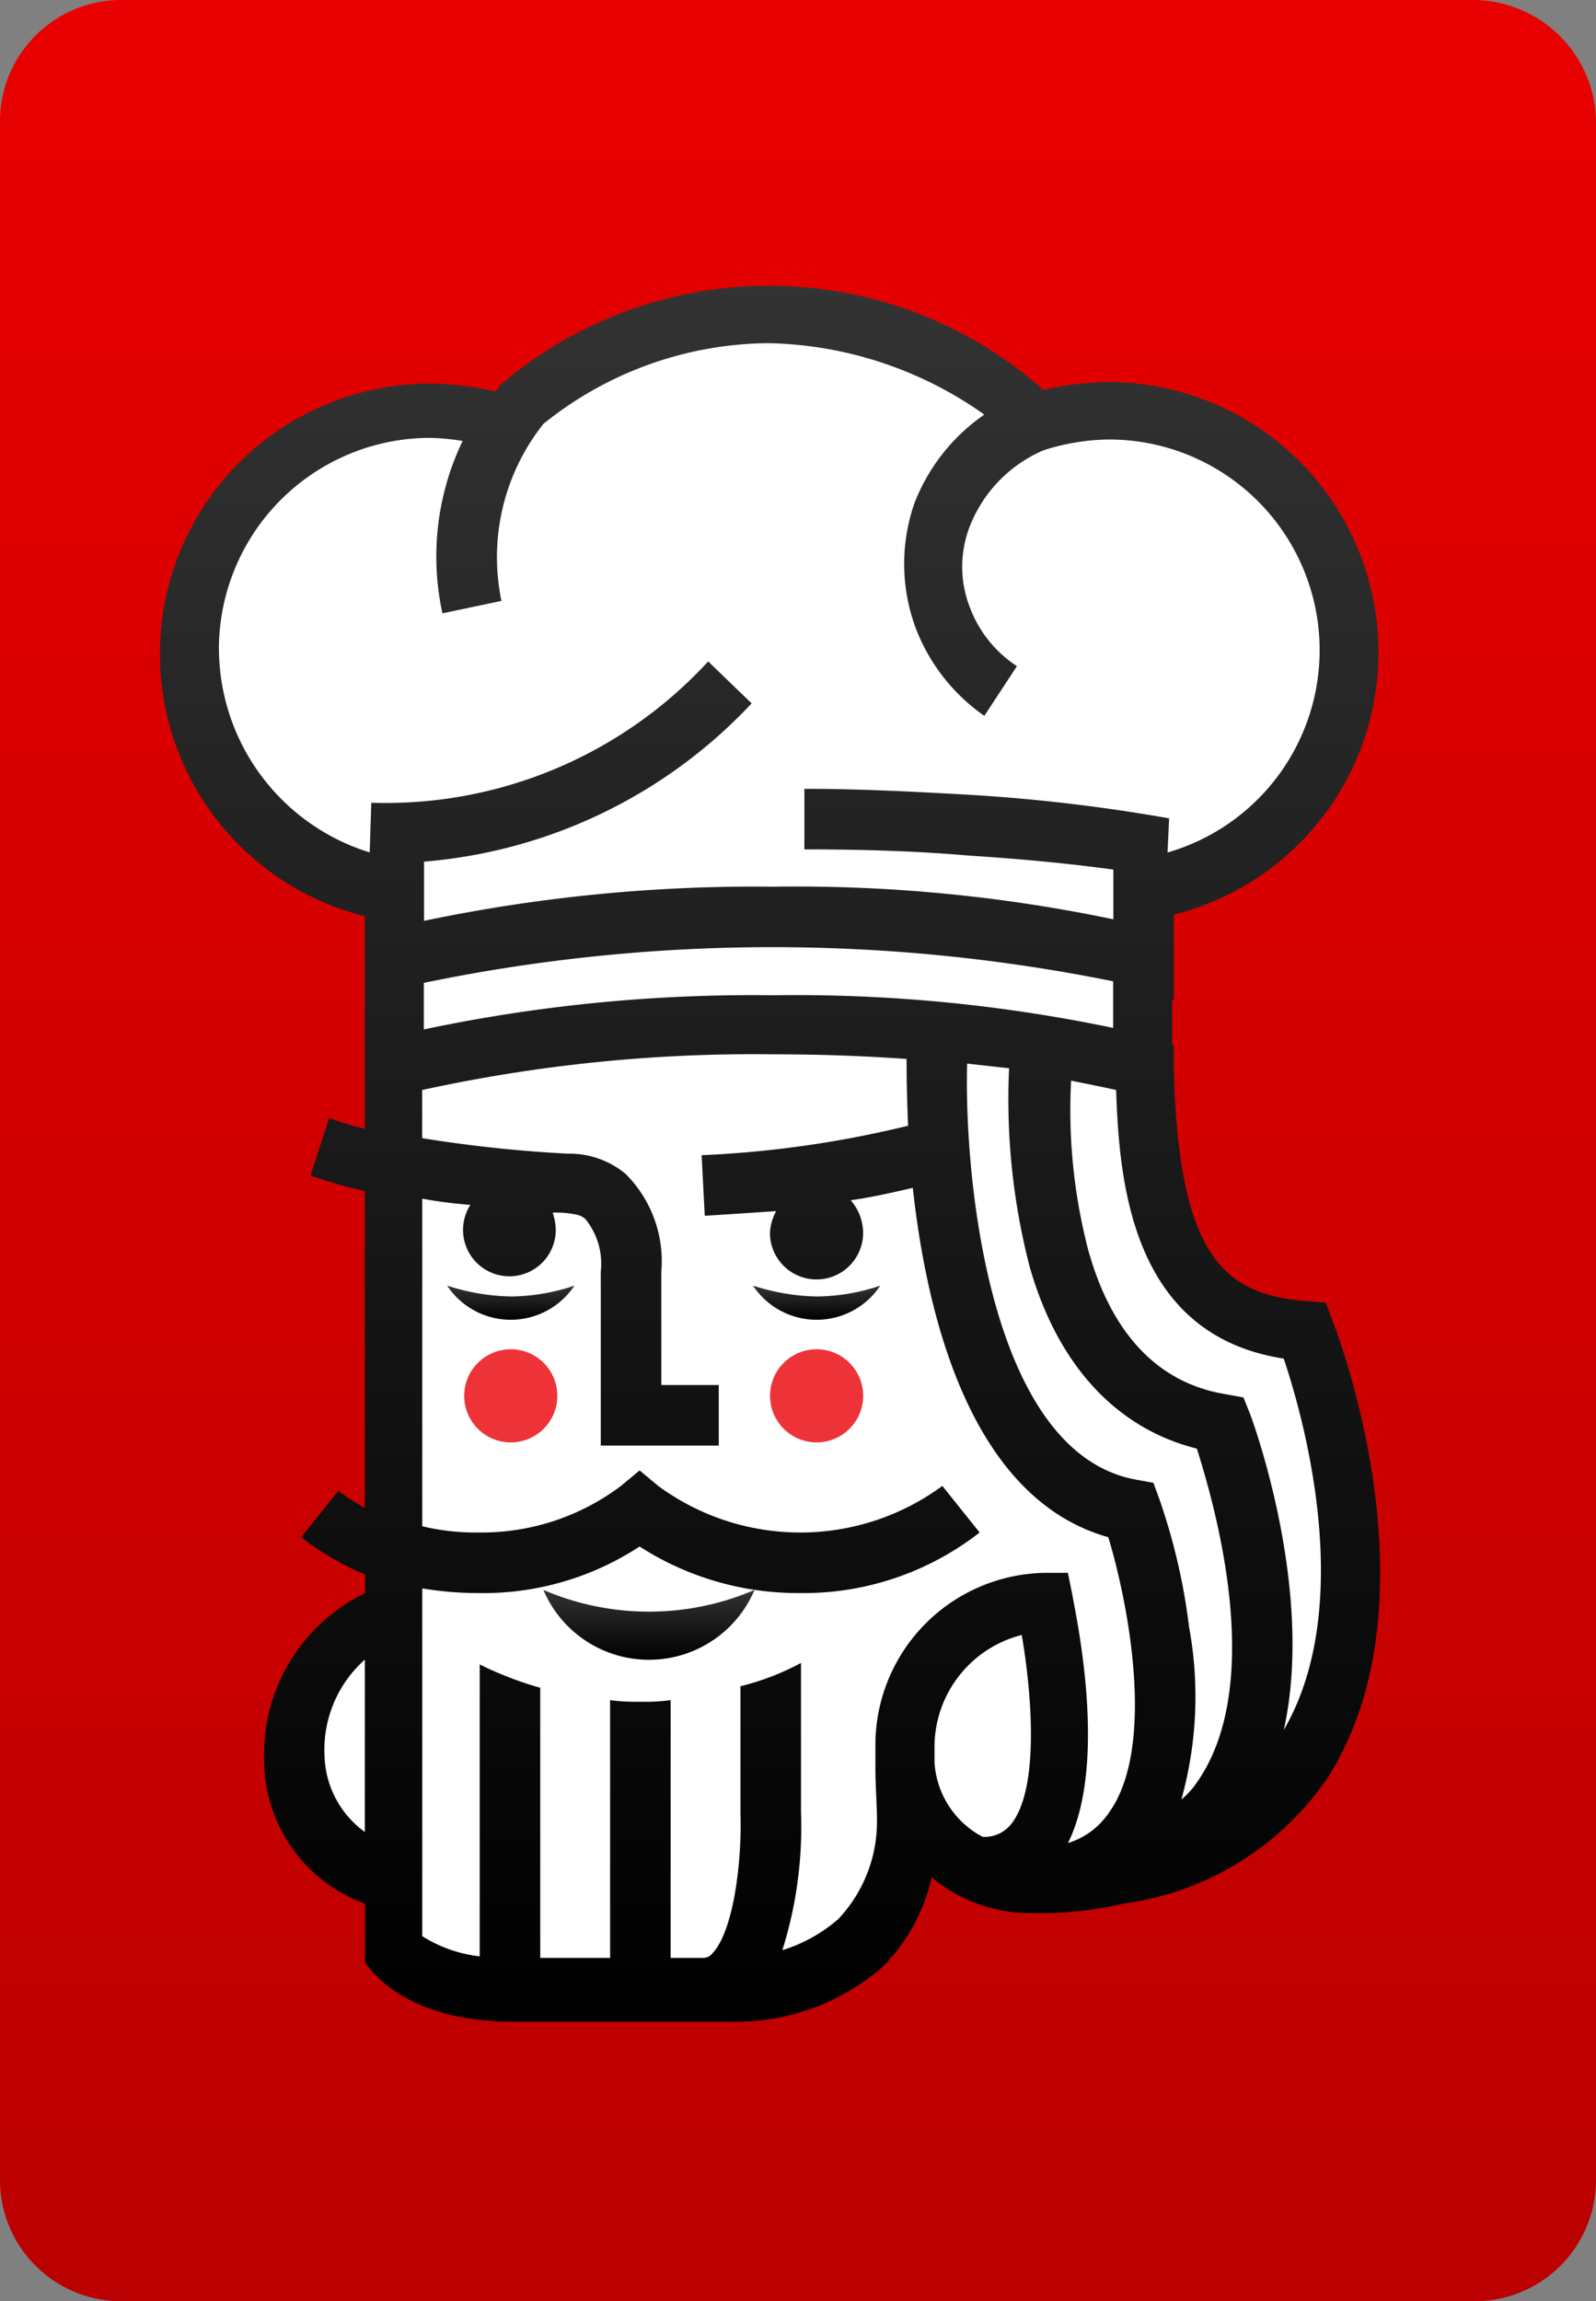 <svg xmlns="http://www.w3.org/2000/svg" xmlns:xlink="http://www.w3.org/1999/xlink" width="40" height="57.665"><rect width="100%" height="100%" fill="#808080" stroke="none"/><defs><linearGradient id="b" x1=".499" x2=".499" y2=".999" gradientUnits="objectBoundingBox"><stop offset="0" stop-color="#e90000"/><stop offset="1" stop-color="#ba0000"/></linearGradient><linearGradient id="a" x1=".505" y1=".013" x2=".505" y2="1" gradientUnits="objectBoundingBox"><stop offset="0" stop-color="#333"/><stop offset="1"/></linearGradient><linearGradient id="c" x1=".506" y1=".013" x2=".506" y2="1" xlink:href="#a"/><linearGradient id="d" x1=".5" y1="-.002" x2=".5" y2=".998" xlink:href="#a"/><linearGradient id="e" x1=".498" y1=".005" x2=".498" y2=".998" xlink:href="#a"/></defs><path data-name="Path 6" d="M358.065 34.8h-33.93a3.039 3.039 0 00-3.035 3.035v51.6a3.039 3.039 0 003.035 3.035h33.93a3.039 3.039 0 003.035-3.04v-51.6a3.09 3.09 0 00-3.035-3.03z" transform="translate(-321.1 -34.8)" fill="url(#b)"/><path data-name="Path 7" d="M28.677 25.837v-3.619l1.945-.856 1.6-1.051 1.206-1.634.428-1.751-.233-1.673-.272-1.751-.739-1.206-1.012-1.051-1.673-.739-1.868-.623-2.451.389-1.167-1.479-2.763-.778-2.1-.428-2.023.117-2.257.856-1.673.739-1.4 1.128-1.868-.272-2.218.506-1.868 1.206-1.128 2.374-.389 2.49.973 2.724 1.868 1.868 1.868.817v3.7l.078.817.039 13.268-1.712 1.907-.739 1.167.272 2.023 1.089 1.167 1.09.778.039 1.946 1.868.7 3.658.428h2.763l2.412-.428 1.6-1.4.9-2.179 2.023.934 2.568.078 2.763-.856 2.529-1.907.856-2.14.117-4.4-.778-4.669-2.3-.428-1.44-1.946-.467-2.335-.117-1.712z" fill="#fff"/><circle data-name="Ellipse 1" cx="1.167" cy="1.167" r="1.167" transform="translate(19.299 33.813)" fill="#ee3338"/><circle data-name="Ellipse 2" cx="1.167" cy="1.167" r="1.167" transform="translate(11.634 33.813)" fill="#ee3338"/><path data-name="Path 8" d="M349.9 117.6a1.915 1.915 0 003.191 0 5.069 5.069 0 01-1.6.272 5.488 5.488 0 01-1.591-.272z" transform="translate(-338.694 -85.382)" fill="url(#a)"/><path data-name="Path 9" d="M369.6 117.6a1.915 1.915 0 003.191 0 5.069 5.069 0 01-1.6.272 5.488 5.488 0 01-1.591-.272z" transform="translate(-350.728 -85.382)" fill="url(#c)"/><path data-name="Path 10" d="M360.777 79.114l-.156-.428-.467-.039c-2.1-.156-3.23-1.128-3.346-5.875v-.545h-.039V71.1h.039v-2.14a6.774 6.774 0 00-1.634-13.346 7.811 7.811 0 00-1.634.195 10.364 10.364 0 00-13.658-.078v.039l-.078.078a7.81 7.81 0 00-1.634-.195A6.774 6.774 0 00336.536 69v5.33a7.841 7.841 0 01-.895-.272l-.467 1.44a11.371 11.371 0 001.362.389v7.938a3.853 3.853 0 01-.661-.428l-.934 1.167a7.16 7.16 0 001.6.934v.467a4.486 4.486 0 00-2.529 4.163 3.828 3.828 0 002.529 3.619v1.479l.156.195c.117.117 1.012 1.284 3.541 1.284h5.525a5.584 5.584 0 003.735-1.362 4.6 4.6 0 001.245-2.257 3.839 3.839 0 002.412.895h.272a8.68 8.68 0 002.1-.233 7.373 7.373 0 005.136-3.152c2.837-4.439.231-11.209.114-11.482zm-7.588-1.362c.7 2.49 2.179 4.086 4.2 4.591.428 1.362 1.751 5.875 0 8.366a2.038 2.038 0 01-.389.428 9.61 9.61 0 00.194-4.319 15.418 15.418 0 00-.739-3.191l-.155-.427-.428-.078c-3.7-.661-4.319-7.626-4.241-10.428l1.051.117a16.763 16.763 0 00.508 4.942zm-6.42-6.77a39.863 39.863 0 00-8.755.856v-1.167a43.058 43.058 0 0117.276-.039V71.8a38.825 38.825 0 00-8.52-.818zm-13.891-8.677a5.3 5.3 0 015.292-5.292 5.8 5.8 0 01.817.078 6.675 6.675 0 00-.506 4.319l1.479-.311a5.371 5.371 0 011.051-4.436 9.085 9.085 0 015.642-2.023 9.669 9.669 0 015.409 1.79 4.806 4.806 0 00-1.751 2.218 4.619 4.619 0 00.039 3.152 4.733 4.733 0 001.712 2.179l.817-1.245a3.018 3.018 0 01-1.167-1.44 2.8 2.8 0 010-2.1 3.435 3.435 0 011.829-1.868 5.53 5.53 0 011.634-.272 5.279 5.279 0 011.479 10.35l.039-.856a43.477 43.477 0 00-4.9-.584c-1.362-.078-2.8-.156-4.241-.156v1.518c1.4 0 2.8.039 4.125.156 1.245.078 2.49.195 3.619.35v1.246a38.826 38.826 0 00-8.521-.817 40.377 40.377 0 00-8.755.856v-1.481h-.039a12.658 12.658 0 008.249-3.969l-1.089-1.051a10.982 10.982 0 01-8.444 3.541l-.039 1.245a5.36 5.36 0 01-3.779-5.097zm2.646 27.7a3.02 3.02 0 011.012-2.374v4.319a2.434 2.434 0 01-1.011-1.941zm12.876 4.129a3.875 3.875 0 01-1.4.778 10.294 10.294 0 00.467-3.463v-3.735a6.461 6.461 0 01-1.517.584v3.191c.039 1.128-.156 2.918-.7 3.5a.3.3 0 01-.233.117h-.817v-6.459a4.961 4.961 0 01-.778.039 4.708 4.708 0 01-.739-.039v6.459h-1.751v-6.77a8.78 8.78 0 01-1.517-.584v7.315a3.4 3.4 0 01-1.44-.506v-8.715a8.51 8.51 0 001.4.117 7.154 7.154 0 004.047-1.167 7.339 7.339 0 004.008 1.167 7.176 7.176 0 004.514-1.518l-.934-1.167a6.013 6.013 0 01-7.121 0l-.467-.389-.467.389a5.806 5.806 0 01-3.58 1.167 5.729 5.729 0 01-1.4-.156v-8.21a11.319 11.319 0 001.206.156 1.162 1.162 0 102.14.623 1.4 1.4 0 00-.078-.428 2.393 2.393 0 01.545.039.517.517 0 01.272.117 1.777 1.777 0 01.389 1.323v4.358h2.957v-1.518h-1.44v-2.84a3.09 3.09 0 00-.895-2.451 2.2 2.2 0 00-1.44-.506 34.022 34.022 0 01-3.658-.389v-1.207a38.857 38.857 0 018.755-.895q1.751 0 3.385.117c0 .195 0 .817.039 1.673a26.647 26.647 0 01-5.175.739l.078 1.518c.623-.039 1.206-.078 1.79-.117a1.267 1.267 0 00-.156.545 1.167 1.167 0 102.335 0 1.256 1.256 0 00-.311-.817c.545-.078 1.051-.195 1.556-.311.35 3.191 1.44 7.782 4.9 8.755.506 1.673 1.206 5.292 0 6.926a1.919 1.919 0 01-1.012.739c1.012-2.023.195-5.72.117-6.187l-.117-.584h-.584a4.317 4.317 0 00-4.241 4.241v.661c0 .428.039.934.039 1.284a3.557 3.557 0 01-.971 2.491zm3.619-2.062a2.267 2.267 0 01-1.206-1.868v-.35A2.9 2.9 0 01353 87.013c.272 1.6.428 3.891-.272 4.747a.845.845 0 01-.705.312zm7.549-2.685c.778-3.5-.778-7.743-.856-7.938l-.156-.389-.428-.078c-1.712-.272-2.879-1.518-3.463-3.619a13.93 13.93 0 01-.428-4.241c.389.078.778.156 1.128.233.078 2.412.428 6.148 4.2 6.732.473 1.401 1.835 6.148.006 9.3z" transform="translate(-327.392 -46.04)" fill="url(#d)"/><path data-name="Path 11" d="M356.1 137.2a2.875 2.875 0 005.292 0 6.7 6.7 0 01-5.292 0z" transform="translate(-342.481 -97.356)" fill="url(#e)"/></svg>